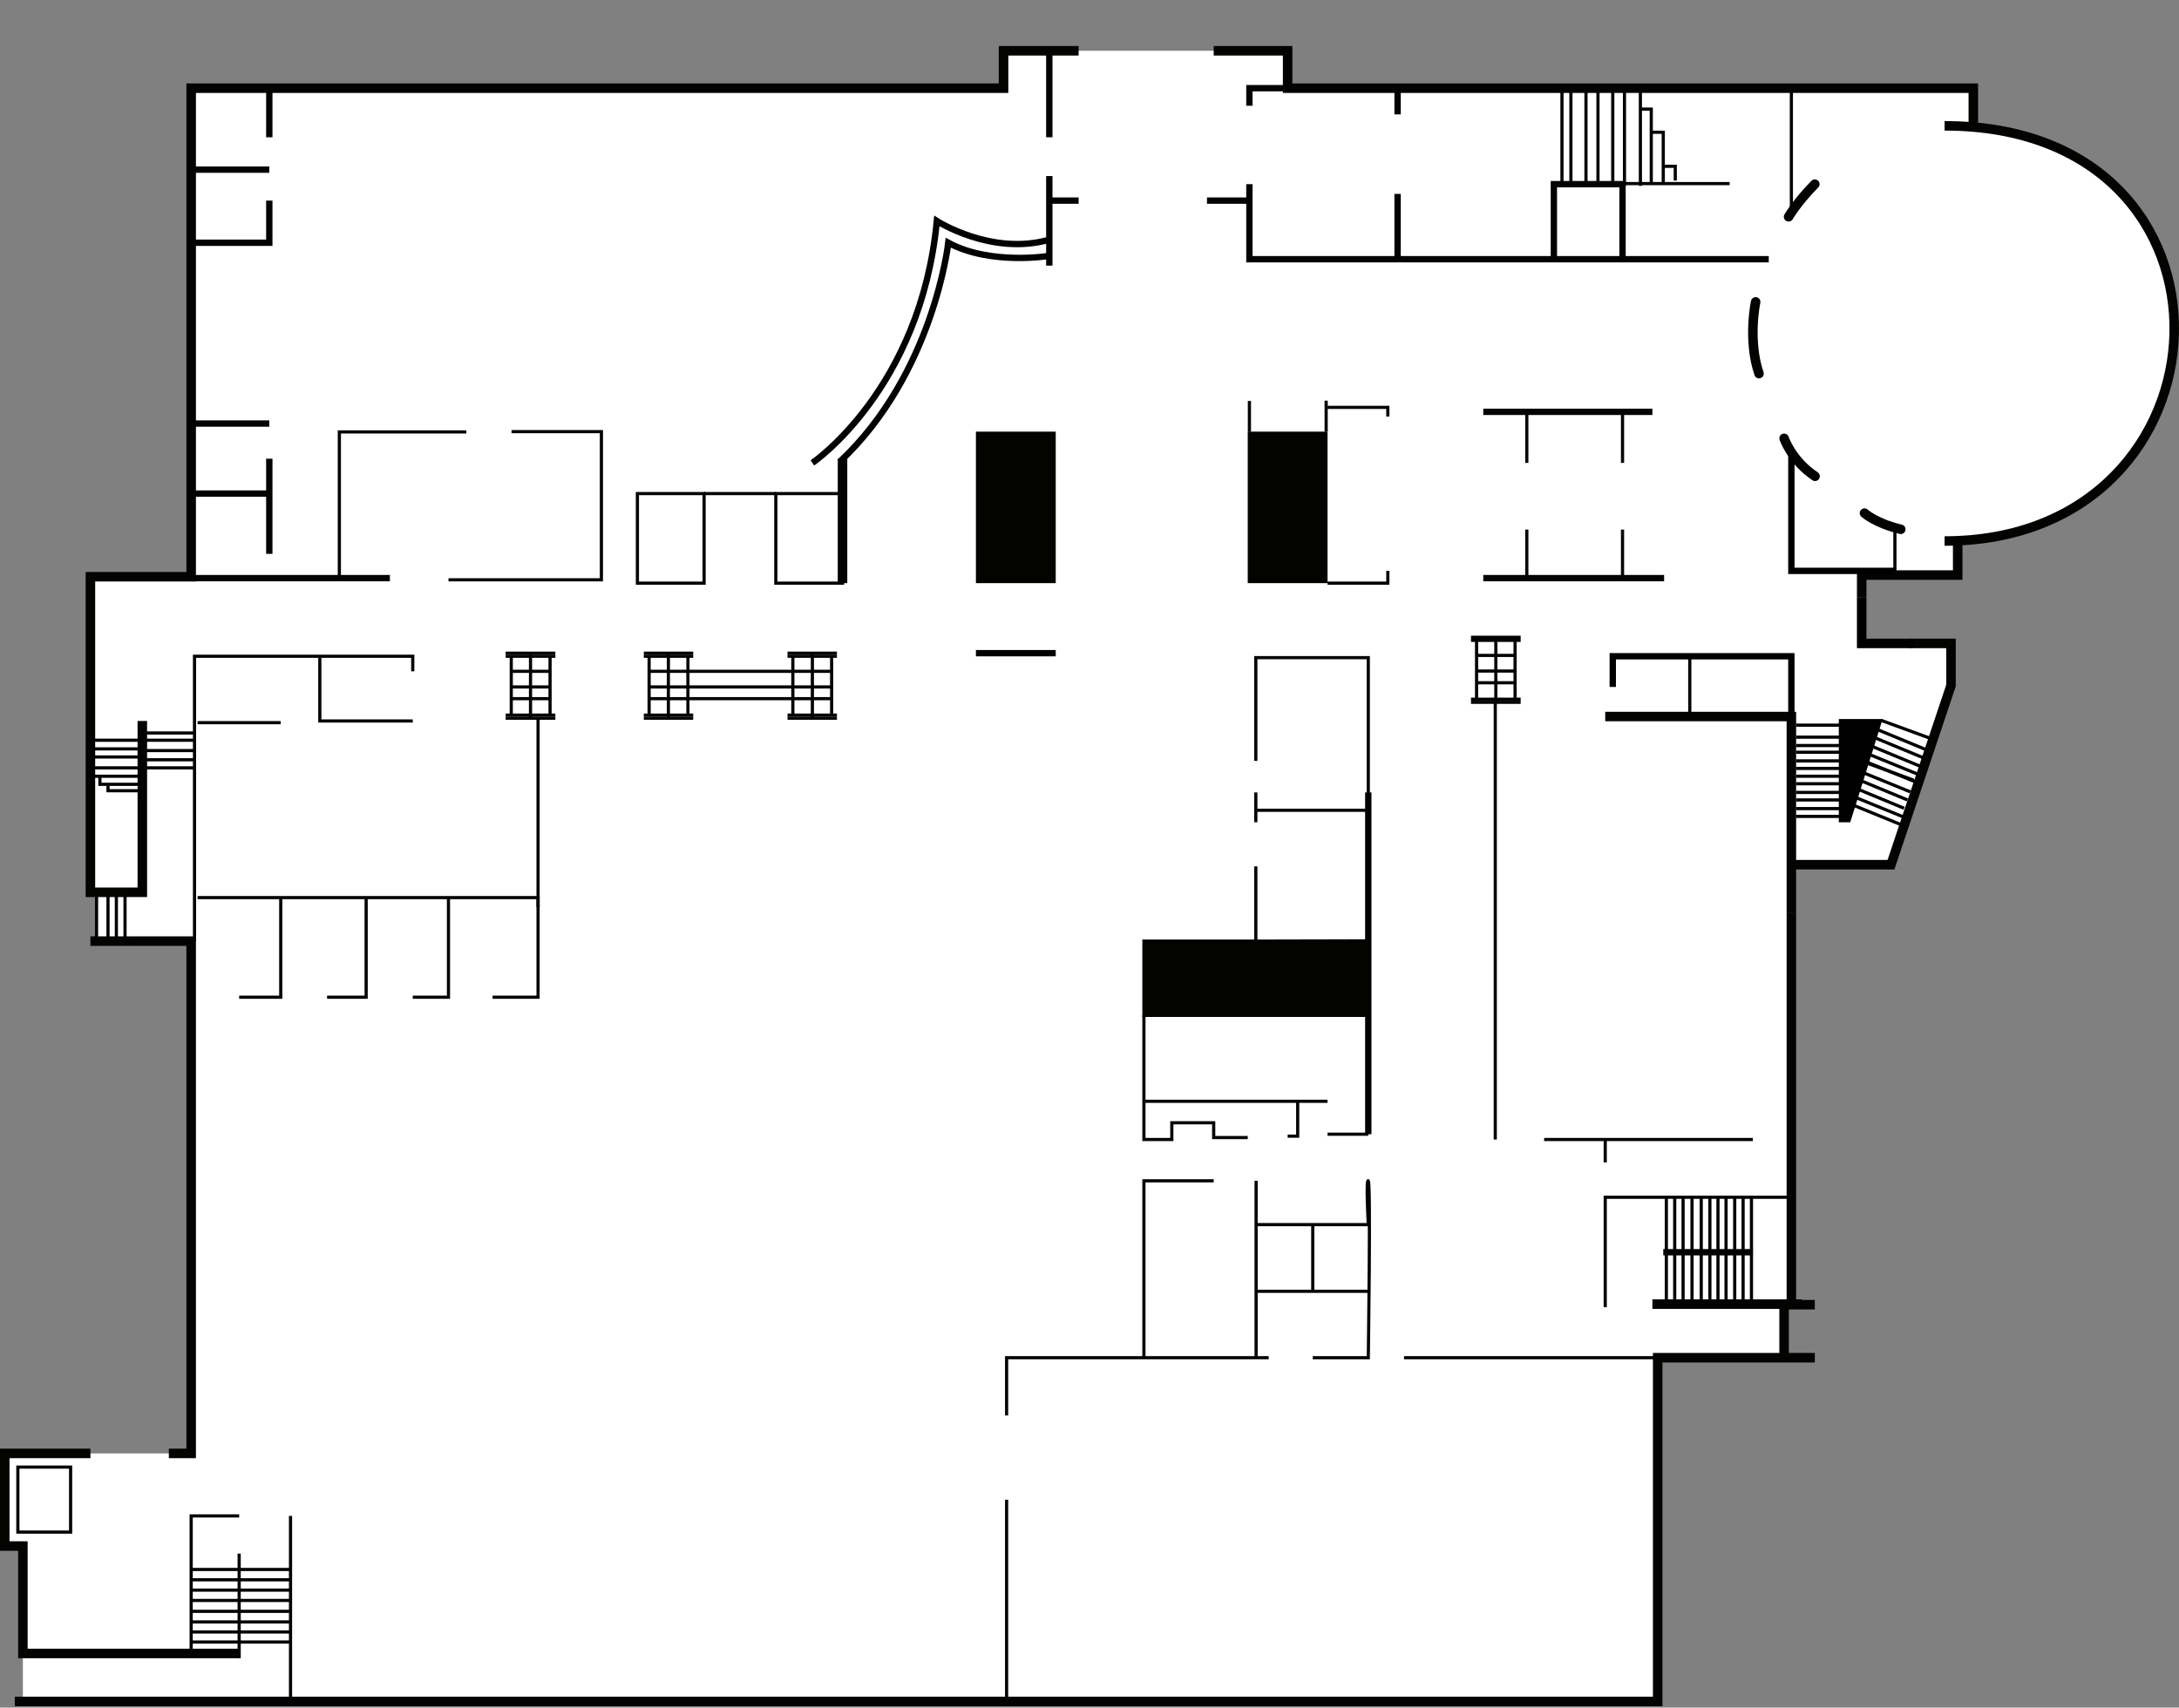<?xml version="1.0" encoding="utf-8"?>
<!-- Generator: Adobe Illustrator 18.1.1, SVG Export Plug-In . SVG Version: 6.00 Build 0)  -->
<svg version="1.1" xmlns="http://www.w3.org/2000/svg" xmlns:xlink="http://www.w3.org/1999/xlink" x="0px" y="0px"
	 viewBox="0 0 780.8 612" enable-background="new 0 0 780.8 612" xml:space="preserve">
<rect x="0" y="0" width="780.8" height="612" fill="#808080" stroke="none"/>
<g id="Layer_4">
	<path fill="none" d="M96.5,31.6h263.1V18.2H376v67.7c0,0-21.6,5.2-40.3-6.7c0,0-5.9,57-44.7,86.7v11h-75.5v-22.1h-93.9v52.5H96.5
		V31.6z"/>
	<rect x="68.5" y="33.7" fill="none" width="28" height="27.1"/>
	<polygon fill="none" points="68.5,62.1 96.5,60.8 96.5,88.3 69.7,88.3 	"/>
	<polygon fill="none" points="97.7,151.8 69.7,151.8 69.7,87 97.1,87 	"/>
	<rect x="69.7" y="150.7" fill="none" width="26.8" height="26.2"/>
	<polygon fill="none" points="68.5,206.7 68.5,176.9 96.5,176.9 96.5,207.2 	"/>
	<rect x="121.6" y="154.8" fill="none" width="93.9" height="52.5"/>
	<polygon fill="none" points="228.4,177 228.4,209 301.9,209 301.9,176.9 	"/>
	<polygon fill="none" points="34.6,337.3 69.7,337.3 69.7,235.2 32.7,235.2 	"/>
	<rect x="69.7" y="235.2" fill="none" width="44.9" height="23.2"/>
	<rect x="114.6" y="235.2" fill="none" width="33.3" height="23.2"/>
	<rect x="69.7" y="258.3" fill="none" width="123.1" height="63.5"/>
	<rect x="69.7" y="321.6" fill="none" width="30.9" height="35.8"/>
	<rect x="100.3" y="321.6" fill="none" width="30.9" height="35.8"/>
	<rect x="131.3" y="321.6" fill="none" width="29.4" height="35.8"/>
	<rect x="160.7" y="321.6" fill="none" width="32.1" height="35.8"/>
	<polygon fill="none" points="104.1,609.8 104.1,543.3 68.5,543.3 68.5,357.4 192.8,357.4 192.8,258.3 409.9,258.3 409.9,486.6 
		360.2,486.6 360.2,609.8 	"/>
	<rect x="360.2" y="486.6" fill="none" width="233.8" height="123.2"/>
	<rect x="68.5" y="543.3" fill="none" width="35.6" height="49.3"/>
	<polygon fill="none" points="68.5,594.3 68.5,522.3 25.3,522.3 25.3,549.1 9.6,549.1 9.6,592.6 	"/>
	<polygon fill="none" points="25.3,549.1 6.4,549.1 6.4,525.8 24.8,525.8 	"/>
	<rect x="183.2" y="235.2" fill="none" width="13.9" height="21.1"/>
	<rect x="233.4" y="235.2" fill="none" width="13.9" height="21.1"/>
	<rect x="284.1" y="235.2" fill="none" width="13.9" height="21.1"/>
	<rect x="528.9" y="229.5" fill="none" width="13.9" height="21.1"/>
	<rect x="381.2" y="235" fill="none" width="68.8" height="24"/>
	<polygon fill="none" points="407.6,258.3 450,258.3 450,337.3 407.7,337.3 	"/>
	<rect x="450.1" y="235.7" fill="none" width="40.2" height="54.7"/>
	<rect x="450" y="290.4" fill="none" width="40.3" height="46.8"/>
	<polygon fill="none" points="409.8,394.5 490.3,394.5 490.3,363.9 410.4,363.9 	"/>
	<rect x="409.8" y="423.2" fill="none" width="40.2" height="63.4"/>
	<polyline fill="none" points="490.3,438.9 450.6,438.9 450.6,462.8 490.7,462.8 490.7,440.4 	"/>
	<rect x="575.2" y="429.1" fill="none" width="66.7" height="39.4"/>
	<path fill="none" d="M575.2,486.6v-78.2h-39.4c0,0,0-152.1,0-156.3c-4.7,0-45.1,0-45.1,0v234.5H575.2z"/>
	<polygon fill="none" points="641.9,256.8 641.9,408.4 535.8,408.4 535.8,252 575.2,252 575.2,256.8 	"/>
	<rect x="577.9" y="235.2" fill="none" width="27.6" height="21.6"/>
	<rect x="605.5" y="235.2" fill="none" width="36.4" height="21.6"/>
	<polygon fill="none" points="699.1,230.6 641.9,230.6 641.9,310.5 678,310.5 699.1,245.7 	"/>
	<path fill="none" d="M641.9,204.6v-40.7c0,0,16.9,23.9,59.5,31.1v11.1L641.9,204.6z"/>
	<path fill="none" d="M629.2,119.4c-1.1,40.9,32.9,75.6,72.2,75.6s79.1-35.9,77.6-78.4c-1.6-44.7-38.3-71.5-77.6-71.5
		C658.9,45.1,630.3,80.2,629.2,119.4z"/>
	<path fill="none" d="M641.9,74.2V31.6h65.2v13.4C707.1,45.1,672.9,42.5,641.9,74.2z"/>
	<polygon fill="none" points="556.7,66 641.9,65.8 641.9,31.6 556.9,31.6 	"/>
	<rect x="447.7" y="32.2" fill="none" width="109.1" height="60.6"/>
	<polygon fill="none" points="375.5,71.1 448.3,71.1 448.3,32.2 461.4,32.2 461.4,18.2 376,18.2 	"/>
	<polygon fill="none" points="375.8,69.9 448.3,69.9 448.3,235.1 376.2,235.1 	"/>
	<path fill="none" d="M303,164.4h73.6V91.8c0,0-13,4.5-35.7-4.7C340.9,87,331.6,140.1,303,164.4z"/>
	<path fill="none" d="M447.1,92.9v63.1h28V147h158.6c0,0-8.8-29.8,0.5-54.1H447.1z"/>
	<rect x="475.7" y="146" fill="none" width="71.4" height="63"/>
	<polygon fill="none" points="546.3,207.3 582.1,207.3 582.1,148.4 546,148.4 	"/>
	<path fill="none" d="M633.4,145.6c0,0,6.8,14.2,7.6,17.4l-0.3,44.2l-59.3,0v-61.6H633.4z"/>
	<rect x="556.8" y="64.7" fill="none" width="23.3" height="27.1"/>
</g>
<g id="Layer_3">
	<path fill="#FFFFFF" d="M707.1,31.6H461.4V18.2H359.6v13.4H68.5v175H32.4v113.2h2.3v17.4h33.9v183.7H1.7v33.2h6.5v38.5v17.2H594
		V486.6h45.2v-19h2.7V310.5h35.6l21.6-64.7v-15.2h-32.1v-24.5h34.4V195c0,0,78.7-7,77.6-78.4c0,0,4.8-58.7-69.7-71.2
		c-0.7-0.1-1.5-0.2-2.2-0.4V31.6z"/>
</g>
<g id="Major_Lines">
	<polyline fill="none" stroke="#030302" stroke-width="3.413" stroke-miterlimit="10" points="386.5,18.2 359.6,18.2 359.6,31.6 
		68.5,31.6 68.5,206.7 32.4,206.7 32.4,319.8 51,319.8 51,258.4 	"/>
	<path fill="none" stroke="#030302" stroke-width="3.413" stroke-miterlimit="10" d="M696.8,45.1c113.2,0,106.2,148.8,0,148.8"/>
	<polyline fill="none" stroke="#030302" stroke-width="3.413" stroke-miterlimit="10" points="701.5,195 701.5,206.1 667.1,206.1 
		667.1,214.2 	"/>
	<rect x="447.1" y="154.7" fill="#030302" width="28.6" height="54.3"/>
	
		<rect x="228.4" y="176.9" fill="none" stroke="#030302" stroke-width="1.137" stroke-miterlimit="10" width="23.9" height="32.1"/>
	<rect x="278" y="176.9" fill="none" stroke="#030302" stroke-width="1.137" stroke-miterlimit="10" width="23.9" height="32.1"/>
	<line fill="none" stroke="#030302" stroke-width="1.137" stroke-miterlimit="10" x1="252.3" y1="176.9" x2="278" y2="176.9"/>
	<polyline fill="none" stroke="#030302" stroke-width="1.137" stroke-miterlimit="10" points="114.6,235.7 114.6,258.4 
		147.9,258.4 	"/>
	<line fill="none" stroke="#030302" stroke-width="2.275" stroke-miterlimit="10" x1="68.5" y1="207.2" x2="139.7" y2="207.2"/>
	<line fill="none" stroke="#030302" stroke-width="2.275" stroke-miterlimit="10" x1="349.7" y1="234.1" x2="378.3" y2="234.1"/>
	<path fill="none" stroke="#030302" stroke-width="2.275" stroke-miterlimit="10" d="M362.9,234.1"/>
	<polyline fill="none" stroke="#030302" stroke-width="3.413" stroke-miterlimit="10" points="575.2,256.8 641.9,256.8 
		641.9,327.3 641.9,309.9 677.6,309.9 699.1,245.7 699.1,230.6 684.3,230.6 	"/>
	<line fill="none" stroke="#030302" stroke-width="1.137" stroke-miterlimit="10" x1="475.2" y1="154.7" x2="475.2" y2="143.6"/>
	<line fill="none" stroke="#030302" stroke-width="1.137" stroke-miterlimit="10" x1="447.7" y1="154.8" x2="447.7" y2="143.7"/>
	<rect x="349.7" y="154.7" fill="#030302" width="28.6" height="54.3"/>
	<polyline fill="none" stroke="#030302" stroke-width="1.137" stroke-miterlimit="10" points="181.2,234.1 190.1,234.1 199,234.1 	
		"/>
	<polyline fill="none" stroke="#030302" stroke-width="1.137" stroke-miterlimit="10" points="181.2,235.2 190.1,235.2 199,235.2 	
		"/>
	<polyline fill="none" stroke="#030302" stroke-width="1.137" stroke-miterlimit="10" points="181.2,256.3 190.1,256.3 199,256.3 	
		"/>
	<polyline fill="none" stroke="#030302" stroke-width="1.137" stroke-miterlimit="10" points="181.2,257.4 190.1,257.4 199,257.4 	
		"/>
	<line fill="none" stroke="#030302" stroke-width="1.137" stroke-miterlimit="10" x1="190.1" y1="257.7" x2="190.1" y2="234.1"/>
	<line fill="none" stroke="#030302" stroke-width="1.137" stroke-miterlimit="10" x1="197.1" y1="235.2" x2="197.1" y2="256.3"/>
	<line fill="none" stroke="#030302" stroke-width="1.137" stroke-miterlimit="10" x1="183.2" y1="235.2" x2="183.2" y2="256.3"/>
	<line fill="none" stroke="#030302" stroke-width="1.137" stroke-miterlimit="10" x1="196.9" y1="240.6" x2="183.3" y2="240.6"/>
	<line fill="none" stroke="#030302" stroke-width="1.137" stroke-miterlimit="10" x1="196.9" y1="246.2" x2="183.3" y2="246.2"/>
	<line fill="none" stroke="#030302" stroke-width="1.137" stroke-miterlimit="10" x1="196.9" y1="250.4" x2="183.3" y2="250.4"/>
	<polyline fill="none" stroke="#030302" stroke-width="1.137" stroke-miterlimit="10" points="230.7,234.1 239.5,234.1 
		248.4,234.1 	"/>
	<polyline fill="none" stroke="#030302" stroke-width="1.137" stroke-miterlimit="10" points="230.7,235.2 239.5,235.2 
		248.4,235.2 	"/>
	<polyline fill="none" stroke="#030302" stroke-width="1.137" stroke-miterlimit="10" points="230.7,256.3 239.5,256.3 
		248.4,256.3 	"/>
	<polyline fill="none" stroke="#030302" stroke-width="1.137" stroke-miterlimit="10" points="230.7,257.4 239.5,257.4 
		248.4,257.4 	"/>
	<line fill="none" stroke="#030302" stroke-width="1.137" stroke-miterlimit="10" x1="239.5" y1="257.7" x2="239.5" y2="234.1"/>
	<line fill="none" stroke="#030302" stroke-width="1.137" stroke-miterlimit="10" x1="246.5" y1="235.2" x2="246.5" y2="256.3"/>
	<line fill="none" stroke="#030302" stroke-width="1.137" stroke-miterlimit="10" x1="232.6" y1="235.2" x2="232.6" y2="256.3"/>
	<line fill="none" stroke="#030302" stroke-width="1.137" stroke-miterlimit="10" x1="284.3" y1="240.6" x2="232.7" y2="240.6"/>
	<line fill="none" stroke="#030302" stroke-width="1.137" stroke-miterlimit="10" x1="284.3" y1="246.2" x2="232.7" y2="246.2"/>
	<line fill="none" stroke="#030302" stroke-width="1.137" stroke-miterlimit="10" x1="284.3" y1="250.4" x2="232.7" y2="250.4"/>
	<polyline fill="none" stroke="#030302" stroke-width="1.137" stroke-miterlimit="10" points="282.2,234.1 291.1,234.1 
		299.9,234.1 	"/>
	<polyline fill="none" stroke="#030302" stroke-width="1.137" stroke-miterlimit="10" points="282.2,235.2 291.1,235.2 
		299.9,235.2 	"/>
	<polyline fill="none" stroke="#030302" stroke-width="1.137" stroke-miterlimit="10" points="282.2,256.3 291.1,256.3 
		299.9,256.3 	"/>
	<polyline fill="none" stroke="#030302" stroke-width="1.137" stroke-miterlimit="10" points="282.2,257.4 291.1,257.4 
		299.9,257.4 	"/>
	<line fill="none" stroke="#030302" stroke-width="1.137" stroke-miterlimit="10" x1="291.1" y1="257.7" x2="291.1" y2="234.1"/>
	<line fill="none" stroke="#030302" stroke-width="1.137" stroke-miterlimit="10" x1="298" y1="235.2" x2="298" y2="256.3"/>
	<line fill="none" stroke="#030302" stroke-width="1.137" stroke-miterlimit="10" x1="284.1" y1="235.2" x2="284.1" y2="256.3"/>
	<line fill="none" stroke="#030302" stroke-width="1.137" stroke-miterlimit="10" x1="297.8" y1="240.6" x2="284.3" y2="240.6"/>
	<line fill="none" stroke="#030302" stroke-width="1.137" stroke-miterlimit="10" x1="297.8" y1="246.2" x2="284.3" y2="246.2"/>
	<line fill="none" stroke="#030302" stroke-width="1.137" stroke-miterlimit="10" x1="297.8" y1="250.4" x2="284.3" y2="250.4"/>
	<polyline fill="none" stroke="#030302" stroke-width="1.137" stroke-miterlimit="10" points="527.1,228.4 536,228.4 544.9,228.4 	
		"/>
	<polyline fill="none" stroke="#030302" stroke-width="1.137" stroke-miterlimit="10" points="527.1,229.5 536,229.5 544.9,229.5 	
		"/>
	<polyline fill="none" stroke="#030302" stroke-width="1.137" stroke-miterlimit="10" points="527.1,250.6 536,250.6 544.9,250.6 	
		"/>
	<polyline fill="none" stroke="#030302" stroke-width="1.137" stroke-miterlimit="10" points="527.1,251.7 536,251.7 544.9,251.7 	
		"/>
	<line fill="none" stroke="#030302" stroke-width="1.137" stroke-miterlimit="10" x1="536" y1="252" x2="536" y2="228.4"/>
	<line fill="none" stroke="#030302" stroke-width="1.137" stroke-miterlimit="10" x1="542.9" y1="229.5" x2="542.9" y2="250.6"/>
	<line fill="none" stroke="#030302" stroke-width="1.137" stroke-miterlimit="10" x1="529.1" y1="229.5" x2="529.1" y2="250.6"/>
	<line fill="none" stroke="#030302" stroke-width="1.137" stroke-miterlimit="10" x1="542.7" y1="234.9" x2="529.2" y2="234.9"/>
	<line fill="none" stroke="#030302" stroke-width="1.137" stroke-miterlimit="10" x1="542.7" y1="240.5" x2="529.2" y2="240.5"/>
	<line fill="none" stroke="#030302" stroke-width="1.137" stroke-miterlimit="10" x1="542.7" y1="244.7" x2="529.2" y2="244.7"/>
	<line fill="none" stroke="#030302" stroke-width="1.137" stroke-miterlimit="10" x1="641.9" y1="31.6" x2="641.9" y2="74.2"/>
	
		<path fill="none" stroke="#030302" stroke-width="3.413" stroke-linecap="round" stroke-linejoin="round" stroke-miterlimit="10" d="
		M650.3,66c-6.4,6.5-9.4,11.7-9.4,11.7"/>
	
		<path fill="none" stroke="#030302" stroke-width="3.413" stroke-linecap="round" stroke-linejoin="round" stroke-miterlimit="10" d="
		M629.1,108.2c0,0-2.9,13.6,1.2,25.7"/>
	
		<path fill="none" stroke="#030302" stroke-width="3.413" stroke-linecap="round" stroke-linejoin="round" stroke-miterlimit="10" d="
		M639.3,157.1c0,0,2.7,8,11.1,13.6"/>
	
		<path fill="none" stroke="#030302" stroke-width="3.413" stroke-linecap="round" stroke-linejoin="round" stroke-miterlimit="10" d="
		M668.1,183.9c0,0,3.9,3.6,13,5.8"/>
	
		<line fill="none" stroke="#030302" stroke-width="1.137" stroke-linecap="round" stroke-linejoin="round" stroke-miterlimit="10" x1="679" y1="206.1" x2="679" y2="190.9"/>
	<polyline fill="none" stroke="#030302" stroke-width="3.413" stroke-miterlimit="10" points="434.9,18.2 461.4,18.2 461.4,31.6 
		707.1,31.6 707.1,45.1 	"/>
	<polyline fill="none" stroke="#030302" stroke-width="1.137" stroke-miterlimit="10" points="69.7,337.3 69.7,235.2 147.9,235.2 
		147.9,240.6 	"/>
	<line fill="none" stroke="#030302" stroke-width="1.137" stroke-miterlimit="10" x1="70.8" y1="259" x2="100.6" y2="259"/>
	<line fill="none" stroke="#030302" stroke-width="1.137" stroke-miterlimit="10" x1="192.8" y1="325.1" x2="192.8" y2="257.8"/>
	<polyline fill="none" stroke="#030302" stroke-width="1.137" stroke-miterlimit="10" points="121.6,207.2 121.6,154.8 
		167.1,154.8 	"/>
	<polyline fill="none" stroke="#030302" stroke-width="1.137" stroke-miterlimit="10" points="183.3,154.7 215.5,154.7 
		215.5,207.8 160.7,207.8 	"/>
	<line fill="none" stroke="#030302" stroke-width="3.413" stroke-miterlimit="10" x1="301.9" y1="164.4" x2="301.9" y2="209"/>
	<line fill="none" stroke="#030302" stroke-width="2.275" stroke-miterlimit="10" x1="376" y1="18.2" x2="376" y2="49.2"/>
	<line fill="none" stroke="#030302" stroke-width="2.275" stroke-miterlimit="10" x1="376" y1="63.1" x2="376" y2="95.2"/>
	<line fill="none" stroke="#030302" stroke-width="2.275" stroke-miterlimit="10" x1="376" y1="71.9" x2="386.5" y2="71.9"/>
	<path fill="none" stroke="#030302" stroke-width="2.275" stroke-miterlimit="10" d="M376,91.7c0,0-21,3.5-36.2-4.7
		c0,0-5.2,46.9-38.9,78.5"/>
	<path fill="none" stroke="#030302" stroke-width="2.275" stroke-miterlimit="10" d="M291.1,165.9c0,0,38.8-26.3,44.6-86.7
		c0,0,19.6,12.6,40.3,6.7"/>
	<polyline fill="none" stroke="#030302" stroke-width="2.275" stroke-miterlimit="10" points="69.7,176.9 96.5,176.9 96.5,164.4 
		96.5,198.5 	"/>
	<line fill="none" stroke="#030302" stroke-width="2.275" stroke-miterlimit="10" x1="69.7" y1="151.8" x2="96.5" y2="151.8"/>
	<polyline fill="none" stroke="#030302" stroke-width="2.275" stroke-miterlimit="10" points="69.7,87 96.5,87 96.5,71.9 	"/>
	<line fill="none" stroke="#030302" stroke-width="2.275" stroke-miterlimit="10" x1="68.5" y1="60.8" x2="96.5" y2="60.8"/>
	<line fill="none" stroke="#030302" stroke-width="2.275" stroke-miterlimit="10" x1="96.5" y1="32.8" x2="96.5" y2="49.2"/>
	<polyline fill="none" stroke="#030302" stroke-width="2.275" stroke-miterlimit="10" points="461.4,31.6 447.7,31.6 447.7,37.9 	
		"/>
	<line fill="none" stroke="#030302" stroke-width="2.275" stroke-miterlimit="10" x1="432.5" y1="71.9" x2="447.7" y2="71.9"/>
	<polyline fill="none" stroke="#030302" stroke-width="2.275" stroke-miterlimit="10" points="447.7,66 447.7,92.9 633.8,92.9 	"/>
	<line fill="none" stroke="#030302" stroke-width="2.275" stroke-miterlimit="10" x1="500.8" y1="32.2" x2="500.8" y2="41"/>
	<line fill="none" stroke="#030302" stroke-width="2.275" stroke-miterlimit="10" x1="500.8" y1="69.5" x2="500.8" y2="92.9"/>
	<polyline fill="none" stroke="#030302" stroke-width="2.275" stroke-miterlimit="10" points="556.8,92.9 556.8,66 581.4,66 
		581.4,92.9 	"/>
	<line fill="none" stroke="#030302" stroke-width="1.137" stroke-miterlimit="10" x1="605.5" y1="256.3" x2="605.5" y2="235.2"/>
	<polyline fill="none" stroke="#030302" stroke-width="3.413" stroke-miterlimit="10" points="32.4,337.3 68.5,337.3 68.5,520.9 
		60.5,520.9 	"/>
	<polyline fill="none" stroke="#030302" stroke-width="3.413" stroke-miterlimit="10" points="32.4,520.9 1.7,520.9 1.7,554.1 
		8.2,554.1 8.2,592.6 85.7,592.6 	"/>
	<polyline fill="none" stroke="#030302" stroke-width="3.413" stroke-miterlimit="10" points="5.3,609.8 594,609.8 594,486.6 
		650.3,486.6 639.3,486.6 639.3,467.6 650.3,467.6 639.3,467.6 641.9,467.6 641.9,327.3 	"/>
	<polygon points="663,294.7 674.6,257.7 658.9,257.7 658.9,294.7 	"/>
	
		<line stroke="#000000" stroke-width="1.137" stroke-linecap="round" stroke-miterlimit="10" x1="674.4" y1="258.3" x2="691.1" y2="264.4"/>
	
		<line fill="#FFFFFF" stroke="#000000" stroke-width="1.137" stroke-miterlimit="10" x1="672.3" y1="261.3" x2="690.2" y2="268.7"/>
	
		<line fill="#FFFFFF" stroke="#000000" stroke-width="1.137" stroke-miterlimit="10" x1="671.3" y1="264.2" x2="689.2" y2="271.6"/>
	<line fill="#FFFFFF" stroke="#000000" stroke-width="1.137" stroke-miterlimit="10" x1="670.1" y1="267.2" x2="688" y2="274.6"/>
	<line fill="#FFFFFF" stroke="#000000" stroke-width="1.137" stroke-miterlimit="10" x1="670.1" y1="270.5" x2="688" y2="277.8"/>
	<line fill="#FFFFFF" stroke="#000000" stroke-width="1.137" stroke-miterlimit="10" x1="669.1" y1="273.2" x2="687" y2="280.5"/>
	
		<line stroke="#000000" stroke-width="1.137" stroke-linecap="round" stroke-miterlimit="10" x1="668.7" y1="273.4" x2="685.4" y2="279.5"/>
	
		<line fill="#FFFFFF" stroke="#000000" stroke-width="1.137" stroke-miterlimit="10" x1="666.6" y1="276.5" x2="684.5" y2="283.8"/>
	
		<line fill="#FFFFFF" stroke="#000000" stroke-width="1.137" stroke-miterlimit="10" x1="665.6" y1="279.3" x2="683.5" y2="286.7"/>
	
		<line fill="#FFFFFF" stroke="#000000" stroke-width="1.137" stroke-miterlimit="10" x1="664.4" y1="282.3" x2="682.3" y2="289.7"/>
	
		<line fill="#FFFFFF" stroke="#000000" stroke-width="1.137" stroke-miterlimit="10" x1="664.4" y1="285.6" x2="682.3" y2="292.9"/>
	
		<line fill="#FFFFFF" stroke="#000000" stroke-width="1.137" stroke-miterlimit="10" x1="663.4" y1="288.3" x2="681.3" y2="295.6"/>
	
		<line fill="#FFFFFF" stroke="#000000" stroke-width="1.137" stroke-miterlimit="10" x1="643.6" y1="259.9" x2="660.7" y2="259.9"/>
	
		<line fill="#FFFFFF" stroke="#000000" stroke-width="1.137" stroke-miterlimit="10" x1="643.6" y1="264.2" x2="660.7" y2="264.2"/>
	
		<line fill="#FFFFFF" stroke="#000000" stroke-width="1.137" stroke-miterlimit="10" x1="643.6" y1="267.2" x2="660.7" y2="267.2"/>
	
		<line fill="#FFFFFF" stroke="#000000" stroke-width="1.137" stroke-miterlimit="10" x1="643.6" y1="269.6" x2="660.7" y2="269.6"/>
	
		<line fill="#FFFFFF" stroke="#000000" stroke-width="1.137" stroke-miterlimit="10" x1="643.6" y1="272.7" x2="660.7" y2="272.7"/>
	
		<line fill="#FFFFFF" stroke="#000000" stroke-width="1.137" stroke-miterlimit="10" x1="643.6" y1="275.4" x2="660.7" y2="275.4"/>
	
		<line fill="#FFFFFF" stroke="#000000" stroke-width="1.137" stroke-miterlimit="10" x1="643.6" y1="278.2" x2="660.7" y2="278.2"/>
	
		<line fill="#FFFFFF" stroke="#000000" stroke-width="1.137" stroke-miterlimit="10" x1="643.6" y1="280.9" x2="660.7" y2="280.9"/>
	<line fill="#FFFFFF" stroke="#000000" stroke-width="1.137" stroke-miterlimit="10" x1="643.6" y1="284" x2="660.7" y2="284"/>
	
		<line fill="#FFFFFF" stroke="#000000" stroke-width="1.137" stroke-miterlimit="10" x1="643.6" y1="286.7" x2="660.7" y2="286.7"/>
	
		<line fill="#FFFFFF" stroke="#000000" stroke-width="1.137" stroke-miterlimit="10" x1="643.6" y1="289.8" x2="660.7" y2="289.8"/>
	
		<line fill="#FFFFFF" stroke="#000000" stroke-width="1.137" stroke-miterlimit="10" x1="643.6" y1="292.6" x2="660.7" y2="292.6"/>
	<path fill="#FFFFFF" stroke="#000000" stroke-width="1.137" stroke-miterlimit="10" d="M32.7,265.3"/>
	<line fill="#FFFFFF" stroke="#000000" stroke-width="1.137" stroke-miterlimit="10" x1="51" y1="265.3" x2="32.4" y2="265.3"/>
	<line fill="#FFFFFF" stroke="#000000" stroke-width="1.137" stroke-miterlimit="10" x1="51" y1="268.4" x2="32.4" y2="268.4"/>
	<line fill="#FFFFFF" stroke="#000000" stroke-width="1.137" stroke-miterlimit="10" x1="51" y1="271.3" x2="32.4" y2="271.3"/>
	<line fill="#FFFFFF" stroke="#000000" stroke-width="1.137" stroke-miterlimit="10" x1="51" y1="275.2" x2="32.4" y2="275.2"/>
	<polyline fill="#FFFFFF" stroke="#000000" stroke-width="1.137" stroke-miterlimit="10" points="51,278.2 36.1,278.2 32.4,278.2 	
		"/>
	<polyline fill="none" stroke="#000000" stroke-width="1.137" stroke-miterlimit="10" points="51,283.4 43.3,283.4 38.7,283.4 
		38.7,281.6 	"/>
	<polyline fill="none" stroke="#000000" stroke-width="1.137" stroke-miterlimit="10" points="35.8,278.6 35.8,281.1 41.2,281.1 
		51,281.1 	"/>
	<line stroke="#030302" stroke-width="1.137" stroke-miterlimit="10" x1="559.7" y1="66.6" x2="559.7" y2="31.7"/>
	<line stroke="#030302" stroke-width="1.137" stroke-miterlimit="10" x1="562.9" y1="66.6" x2="562.9" y2="31.7"/>
	<line stroke="#030302" stroke-width="1.137" stroke-miterlimit="10" x1="568.3" y1="66.6" x2="568.3" y2="31.7"/>
	<line stroke="#030302" stroke-width="1.137" stroke-miterlimit="10" x1="572.6" y1="66.6" x2="572.6" y2="31.7"/>
	<line stroke="#030302" stroke-width="1.137" stroke-miterlimit="10" x1="577.9" y1="66.6" x2="577.9" y2="31.7"/>
	<line stroke="#030302" stroke-width="1.137" stroke-miterlimit="10" x1="582.1" y1="31.7" x2="582.1" y2="66.6"/>
	<line stroke="#030302" stroke-width="1.137" stroke-miterlimit="10" x1="587.8" y1="66.6" x2="587.8" y2="31.7"/>
	<polyline fill="none" stroke="#030302" stroke-width="1.137" stroke-miterlimit="10" points="591.7,65.3 591.7,39.1 588.1,39.1 	
		"/>
	<polyline fill="none" stroke="#030302" stroke-width="1.137" stroke-miterlimit="10" points="596,65.3 596,47.4 592.1,47.4 	"/>
	<polyline fill="none" stroke="#030302" stroke-width="1.137" stroke-miterlimit="10" points="600.3,64.7 600.3,59.6 596.3,59.6 	
		"/>
	<polyline fill="none" stroke="#030302" stroke-width="2.275" stroke-miterlimit="10" points="490.3,312.8 490.3,406.5 490.3,284 	
		"/>
	<polyline fill="none" stroke="#030302" stroke-width="1.137" stroke-miterlimit="10" points="490.3,301.7 490.3,274.2 
		490.3,235.7 450,235.7 450,272.7 	"/>
	<path fill="none" stroke="#030302" stroke-width="2.275" stroke-miterlimit="10" d="M490.3,278.2"/>
	<line stroke="#030302" stroke-width="1.137" stroke-miterlimit="10" x1="619.8" y1="65.8" x2="582.1" y2="65.8"/>
	<polyline fill="none" stroke="#000000" stroke-width="2.275" stroke-miterlimit="10" points="641.9,162.2 641.9,204.6 679,204.6 	
		"/>
	<polyline fill="none" stroke="#000000" stroke-width="2.275" stroke-miterlimit="10" points="641.9,256.8 641.9,235.2 
		577.9,235.2 577.9,246.2 	"/>
	<polyline fill="none" stroke="#000000" stroke-width="3.413" stroke-miterlimit="10" points="685.4,230.6 667.1,230.6 
		667.1,214.2 	"/>
	<polyline fill="none" stroke="#030302" stroke-width="1.137" stroke-miterlimit="10" points="497.3,149.3 497.3,146 475.7,146 	
		"/>
	<polyline fill="none" stroke="#030302" stroke-width="1.137" stroke-miterlimit="10" points="475.7,209 497.3,209 497.3,204.6 	
		"/>
	<line fill="none" stroke="#030302" stroke-width="2.275" stroke-miterlimit="10" x1="531.5" y1="147.6" x2="592.1" y2="147.6"/>
	<line fill="none" stroke="#030302" stroke-width="2.275" stroke-miterlimit="10" x1="531.5" y1="207.2" x2="596.3" y2="207.2"/>
	<line fill="none" stroke="#030302" stroke-width="1.137" stroke-miterlimit="10" x1="581.4" y1="207.2" x2="581.4" y2="189.8"/>
	<line fill="none" stroke="#030302" stroke-width="1.137" stroke-miterlimit="10" x1="547.1" y1="207.2" x2="547.1" y2="189.8"/>
	<line fill="none" stroke="#030302" stroke-width="1.137" stroke-miterlimit="10" x1="581.4" y1="165.9" x2="581.4" y2="148.4"/>
	<line fill="none" stroke="#030302" stroke-width="1.137" stroke-miterlimit="10" x1="547.1" y1="165.9" x2="547.1" y2="148.4"/>
	<line fill="none" stroke="#030302" stroke-width="1.137" stroke-miterlimit="10" x1="535.8" y1="251.7" x2="535.8" y2="408.4"/>
	<line fill="none" stroke="#030302" stroke-width="1.137" stroke-miterlimit="10" x1="450" y1="284" x2="450" y2="294.7"/>
	<line fill="none" stroke="#030302" stroke-width="1.137" stroke-miterlimit="10" x1="450" y1="290.4" x2="490.3" y2="290.4"/>
	<polyline fill="#030302" stroke="#030302" stroke-width="1.137" stroke-miterlimit="10" points="450,310.5 450,337.3 409.9,337.3 
		409.9,363.9 490.3,363.9 490.3,337.2 450,337.3 	"/>
	<path fill="none" stroke="#030302" stroke-width="1.137" stroke-miterlimit="10" d="M362.9,325.1"/>
	<line fill="none" stroke="#030302" stroke-width="1.137" stroke-miterlimit="10" x1="51" y1="262.7" x2="70" y2="262.7"/>
	<line fill="none" stroke="#030302" stroke-width="1.137" stroke-miterlimit="10" x1="51" y1="265.3" x2="70" y2="265.3"/>
	<line fill="none" stroke="#030302" stroke-width="1.137" stroke-miterlimit="10" x1="51" y1="269" x2="70" y2="269"/>
	<line fill="none" stroke="#030302" stroke-width="1.137" stroke-miterlimit="10" x1="51" y1="272.3" x2="70" y2="272.3"/>
	<line fill="none" stroke="#030302" stroke-width="1.137" stroke-miterlimit="10" x1="51" y1="275.2" x2="70" y2="275.2"/>
	<polyline fill="none" stroke="#030302" stroke-width="1.137" stroke-miterlimit="10" points="70.8,321.7 192.8,321.7 192.8,357.4 
		176.5,357.4 	"/>
	<polyline fill="none" stroke="#030302" stroke-width="1.137" stroke-miterlimit="10" points="147.9,357.4 160.7,357.4 
		160.7,321.7 	"/>
	<polyline fill="none" stroke="#030302" stroke-width="1.137" stroke-miterlimit="10" points="117.2,357.4 131.2,357.4 
		131.2,321.7 	"/>
	<polyline fill="none" stroke="#030302" stroke-width="1.137" stroke-miterlimit="10" points="85.7,357.4 100.6,357.4 100.6,321.7 
			"/>
	<line fill="none" stroke="#030302" stroke-width="1.137" stroke-miterlimit="10" x1="44.8" y1="337.3" x2="44.8" y2="319.8"/>
	<line fill="none" stroke="#030302" stroke-width="1.137" stroke-miterlimit="10" x1="41.7" y1="338.4" x2="41.7" y2="318.7"/>
	<line fill="none" stroke="#030302" stroke-width="1.137" stroke-miterlimit="10" x1="38.7" y1="337.3" x2="38.7" y2="319.8"/>
	<line fill="none" stroke="#030302" stroke-width="1.137" stroke-miterlimit="10" x1="34.6" y1="337.3" x2="34.6" y2="319.8"/>
	<line fill="none" stroke="#030302" stroke-width="1.137" stroke-miterlimit="10" x1="553.3" y1="408.4" x2="628.1" y2="408.4"/>
	<polyline fill="none" stroke="#030302" stroke-width="1.137" stroke-miterlimit="10" points="409.9,363.9 409.9,408.4 
		419.9,408.4 419.9,402.4 434.9,402.4 434.9,407.7 447.1,407.7 	"/>
	<polyline fill="none" stroke="#030302" stroke-width="1.137" stroke-miterlimit="10" points="409.9,394.7 475.7,394.7 465,394.7 
		465,407.2 461.4,407.2 	"/>
	<line fill="none" stroke="#030302" stroke-width="1.137" stroke-miterlimit="10" x1="490.3" y1="406.5" x2="475.7" y2="406.5"/>
	<line fill="none" stroke="#030302" stroke-width="1.137" stroke-miterlimit="10" x1="575.2" y1="408.4" x2="575.2" y2="416.6"/>
	<polyline fill="none" stroke="#030302" stroke-width="1.137" stroke-miterlimit="10" points="575.2,468.5 575.2,429.1 
		641.9,429.1 	"/>
	<line fill="none" stroke="#030302" stroke-width="3.413" stroke-miterlimit="10" x1="645.7" y1="467.4" x2="592.1" y2="467.4"/>
	<line fill="none" stroke="#030302" stroke-width="2.275" stroke-miterlimit="10" x1="596" y1="448.8" x2="628.1" y2="448.8"/>
	<line fill="none" stroke="#030302" stroke-width="1.137" stroke-miterlimit="10" x1="594" y1="486.6" x2="503.1" y2="486.6"/>
	<line fill="none" stroke="#030302" stroke-width="1.137" stroke-miterlimit="10" x1="360.7" y1="609.8" x2="360.7" y2="537.5"/>
	<polyline fill="none" stroke="#030302" stroke-width="1.137" stroke-miterlimit="10" points="360.7,507.3 360.7,486.6 
		454.6,486.6 409.9,486.6 409.9,423.2 434.9,423.2 	"/>
	<line fill="none" stroke="#030302" stroke-width="1.137" stroke-miterlimit="10" x1="450.1" y1="486.6" x2="450.1" y2="423.2"/>
	<path fill="none" stroke="#030302" stroke-width="1.137" stroke-miterlimit="10" d="M450,438.9h40.3c0,0-0.9-16.6,0-15.7
		c0.9,0.9,0,63.4,0,63.4h-19.9"/>
	<line fill="none" stroke="#030302" stroke-width="1.137" stroke-miterlimit="10" x1="490.7" y1="462.8" x2="450" y2="462.8"/>
	<line fill="none" stroke="#030302" stroke-width="1.137" stroke-miterlimit="10" x1="470.4" y1="462.8" x2="470.4" y2="438.9"/>
	<line fill="none" stroke="#030302" stroke-width="1.137" stroke-miterlimit="10" x1="104.1" y1="543.3" x2="104.1" y2="609.8"/>
	<polyline fill="none" stroke="#030302" stroke-width="1.137" stroke-miterlimit="10" points="85.7,543.3 68.5,543.3 68.5,592.6 	
		"/>
	<rect x="6.4" y="525.8" fill="none" stroke="#030302" stroke-width="1.137" stroke-miterlimit="10" width="18.9" height="23.3"/>
	<line fill="none" stroke="#030302" stroke-width="1.137" stroke-miterlimit="10" x1="85.7" y1="594.3" x2="85.7" y2="556.8"/>
	<line fill="none" stroke="#030302" stroke-width="1.137" stroke-miterlimit="10" x1="68.5" y1="562.5" x2="104.1" y2="562.5"/>
	<line fill="none" stroke="#030302" stroke-width="1.137" stroke-miterlimit="10" x1="68.5" y1="566.2" x2="104.1" y2="566.2"/>
	<line fill="none" stroke="#030302" stroke-width="1.137" stroke-miterlimit="10" x1="68.5" y1="569.9" x2="104.1" y2="569.9"/>
	<line fill="none" stroke="#030302" stroke-width="1.137" stroke-miterlimit="10" x1="68.5" y1="573.6" x2="104.1" y2="573.6"/>
	<line fill="none" stroke="#030302" stroke-width="1.137" stroke-miterlimit="10" x1="68.5" y1="577.5" x2="104.1" y2="577.5"/>
	<line fill="none" stroke="#030302" stroke-width="1.137" stroke-miterlimit="10" x1="68.5" y1="581.3" x2="104.1" y2="581.3"/>
	<line fill="none" stroke="#030302" stroke-width="1.137" stroke-miterlimit="10" x1="68.5" y1="584.9" x2="104.1" y2="584.9"/>
	<line fill="none" stroke="#030302" stroke-width="1.137" stroke-miterlimit="10" x1="68.5" y1="588.5" x2="104.1" y2="588.5"/>
	<line fill="none" stroke="#030302" stroke-width="1.137" stroke-miterlimit="10" x1="627.6" y1="429.1" x2="627.6" y2="467.4"/>
	<line fill="none" stroke="#030302" stroke-width="1.137" stroke-miterlimit="10" x1="624.6" y1="429.1" x2="624.6" y2="467.4"/>
	<line fill="none" stroke="#030302" stroke-width="1.137" stroke-miterlimit="10" x1="618.5" y1="429.1" x2="618.5" y2="467.4"/>
	<line fill="none" stroke="#030302" stroke-width="1.137" stroke-miterlimit="10" x1="612.7" y1="429.1" x2="612.7" y2="467.4"/>
	<line fill="none" stroke="#030302" stroke-width="1.137" stroke-miterlimit="10" x1="606.3" y1="429.1" x2="606.3" y2="467.4"/>
	<line fill="none" stroke="#030302" stroke-width="1.137" stroke-miterlimit="10" x1="600.1" y1="429.1" x2="600.1" y2="467.4"/>
	<line fill="none" stroke="#030302" stroke-width="1.137" stroke-miterlimit="10" x1="621.6" y1="429.1" x2="621.6" y2="467.4"/>
	<line fill="none" stroke="#030302" stroke-width="1.137" stroke-miterlimit="10" x1="615.6" y1="429.1" x2="615.6" y2="467.4"/>
	<line fill="none" stroke="#030302" stroke-width="1.137" stroke-miterlimit="10" x1="609.6" y1="429.1" x2="609.6" y2="467.4"/>
	<line fill="none" stroke="#030302" stroke-width="1.137" stroke-miterlimit="10" x1="603.1" y1="429.1" x2="603.1" y2="467.4"/>
	<line fill="none" stroke="#030302" stroke-width="1.137" stroke-miterlimit="10" x1="597.1" y1="429.1" x2="597.1" y2="467.4"/>
</g>
</svg>
